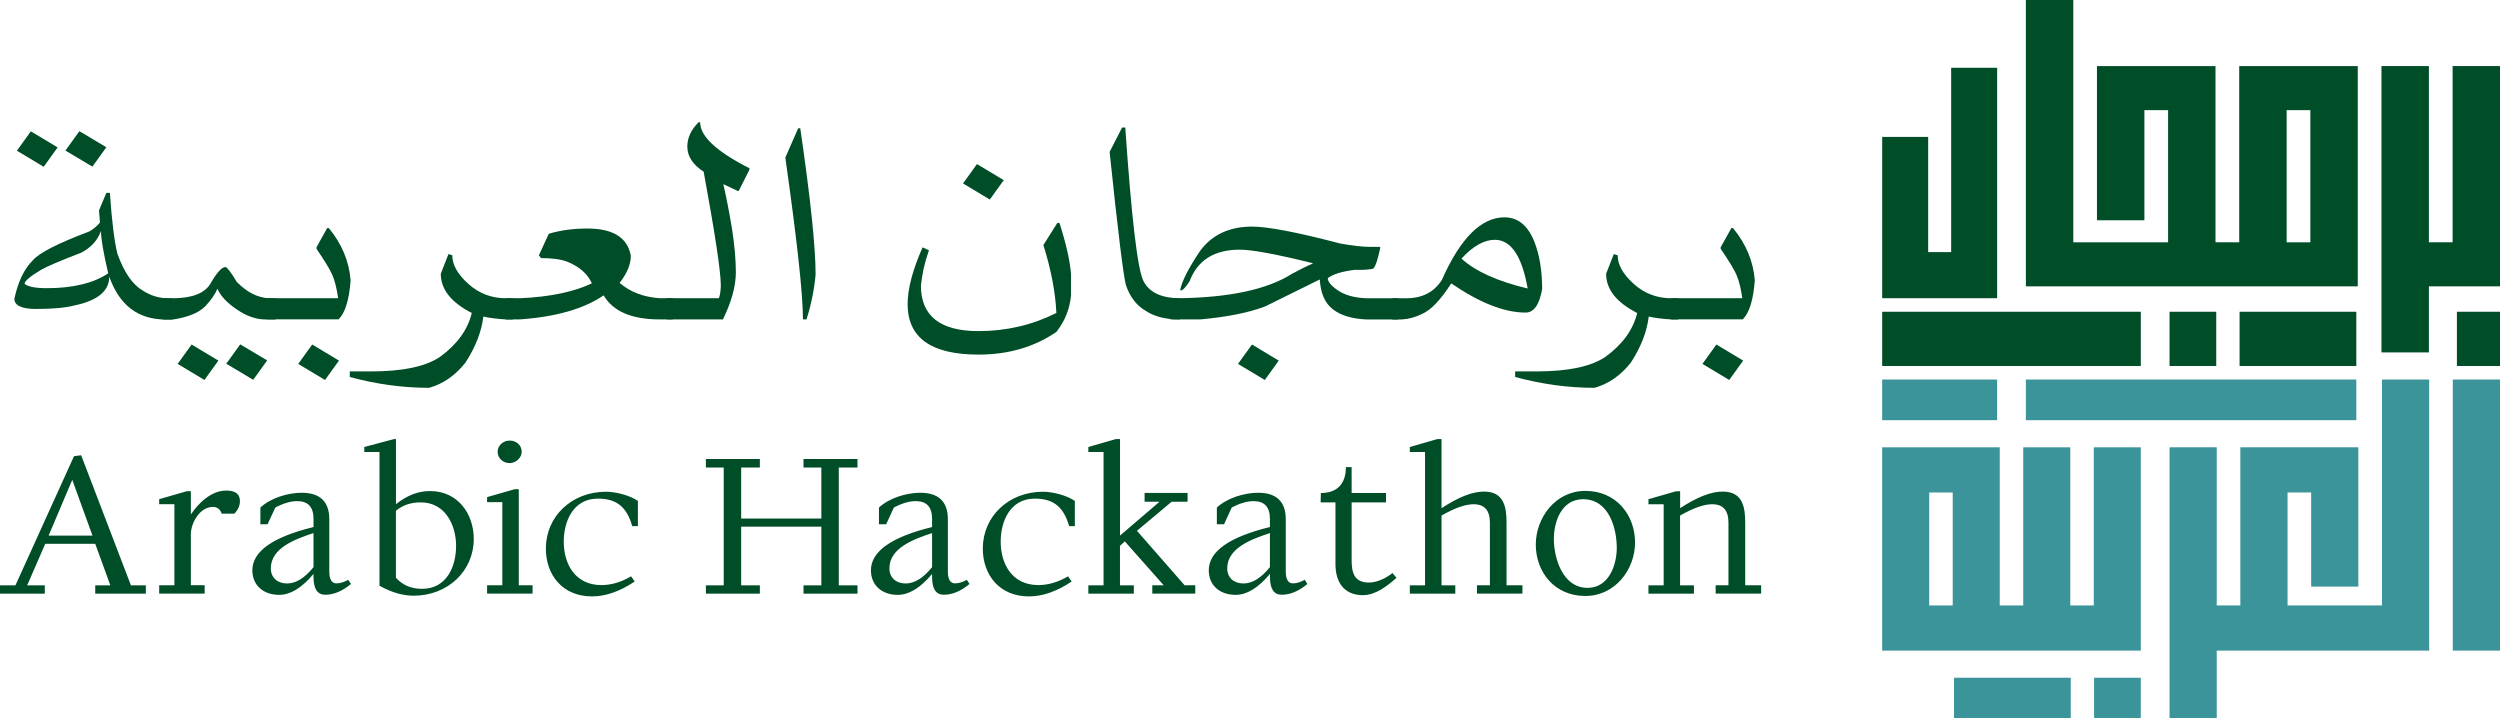 <svg width="174" height="50" viewBox="0 0 174 50" fill="none" xmlns="http://www.w3.org/2000/svg">
<path d="M164.1 19.93V4.6H155.85V16.863H154.199V4.6H145.949V15.331H149.25V7.666H150.9V16.865H144.301V0H141V19.93H164.1ZM159.15 12.265V7.666H160.801V16.865H159.15V12.265ZM170.701 4.598V16.863H169.051V4.598H165.75V24.528H169.051V19.93H174V4.598H170.701Z" fill="#004E28"/>
<path d="M171 21.698H174V25.472H171V21.698Z" fill="#004E28"/>
<path d="M145.749 47.17H149V50H145.749V47.17ZM136 47.17H144.125V50H136V47.17Z" fill="#3B9499"/>
<path d="M151 21.698H154.251V25.472H151V21.698ZM155.875 21.698H164V25.472H155.875V21.698Z" fill="#004E28"/>
<path d="M141 26.415H164V29.245H141V26.415Z" fill="#3B9499"/>
<path d="M131 21.698H149V25.472H131V21.698Z" fill="#004E28"/>
<path d="M170.714 26.415H174V45.283H170.714V26.415ZM165.785 42.138H159.214V34.277H160.857V40.828H164.142V31.131H155.928V42.138H154.285V31.131H151V50H154.285V45.283H169.071V26.415H165.785V42.138Z" fill="#3B9499"/>
<path d="M139 20.755V4.717H135.801V17.547H134.201V9.529H131V20.755H139Z" fill="#004E28"/>
<path d="M131 26.415H139V29.245H131V26.415Z" fill="#3B9499"/>
<path d="M145.727 42.139H144.092V31.133H140.818V42.139H139.182V31.133H131V45.283H149V31.132H145.727V42.139ZM134.273 42.139V34.278H135.91V42.139H134.273Z" fill="#3B9499"/>
<path d="M6.628 37.849H3.149L1.892 40.737H3.118V41.32H0V40.737H1.075L5.149 31.753L5.648 31.683L9.111 40.737H10.15V41.32H6.628V40.737H7.679L6.628 37.849ZM3.383 37.28H6.438L5.03 33.396L3.383 37.28ZM14.244 41.316H11.079V40.733H12.138V35.091H11.079V34.742L13.002 34.188H13.284V35.805C13.815 35.017 14.7 34.143 15.751 34.143C16.39 34.143 16.699 34.392 16.699 34.875C16.699 35.195 16.568 35.485 16.314 35.749H15.43C15.323 35.444 15.12 35.281 14.823 35.281C13.907 35.281 13.316 36.373 13.284 37.124V40.729H14.244V41.316ZM21.82 39.949C20.995 40.93 20.206 41.402 19.428 41.402C18.329 41.402 17.564 40.737 17.564 39.692C17.564 38.38 18.98 37.377 21.82 36.682V36.113C21.82 35.284 21.439 34.879 20.686 34.879C20.237 34.879 19.738 35.02 19.162 35.325L18.623 36.488H18.123V35.325C18.821 34.671 20.015 34.296 20.995 34.296C22.296 34.296 22.919 34.935 22.919 36.139V39.774C22.919 40.328 23.093 40.603 23.418 40.603C23.708 40.603 23.986 40.495 24.235 40.354L24.426 40.644C23.819 41.149 23.228 41.394 22.637 41.394C22.094 41.394 21.82 40.989 21.82 40.16V39.949ZM21.82 39.473V37.102C20.606 37.507 18.849 38.116 18.849 39.558C18.849 40.198 19.305 40.61 19.983 40.61C20.61 40.606 21.213 40.224 21.82 39.473ZM26.413 31.46H25.354V31.11L27.436 30.557H27.559V35.091C28.325 34.481 29.099 34.177 29.924 34.177C31.907 34.177 32.974 35.808 32.974 37.507C32.974 39.737 31.173 41.461 28.785 41.461C28.043 41.461 27.246 41.235 26.413 40.766V31.46ZM27.555 35.548V40.209C28.012 40.722 28.615 40.982 29.372 40.982C31.121 40.982 31.744 39.384 31.744 37.986C31.744 36.589 31.018 34.965 29.285 34.965C28.595 34.965 28.027 35.158 27.555 35.548ZM37.067 41.316H33.902V40.733H34.961V34.95H33.902V34.6L35.826 34.047H36.107V40.733H37.067V41.316ZM34.636 31.445C34.636 31.014 35.009 30.664 35.469 30.664C35.953 30.664 36.31 30.999 36.31 31.445C36.31 31.858 35.909 32.233 35.469 32.233C35.005 32.233 34.636 31.887 34.636 31.445ZM44.005 36.618C43.648 35.399 43.029 34.704 41.617 34.704C39.876 34.704 39.237 36.303 39.237 37.7C39.237 39.239 40.018 40.722 41.859 40.722C42.549 40.722 43.231 40.517 43.925 40.112L44.175 40.473C43.16 41.153 42.168 41.51 41.204 41.51C39.146 41.51 37.992 40.012 37.992 38.179C37.992 35.938 39.792 34.225 42.18 34.225C42.87 34.225 43.846 34.481 44.397 34.864V36.618H44.005ZM51.585 36.656V40.737H52.886V41.32H49.13V40.737H50.371V32.541H49.13V31.947H52.886V32.541H51.585V36.091H57.166V32.541H55.924V31.947H59.681V32.541H58.379V40.737H59.681V41.32H55.924V40.737H57.166V36.656H51.585ZM64.873 39.949C64.048 40.93 63.258 41.402 62.481 41.402C61.382 41.402 60.617 40.737 60.617 39.692C60.617 38.38 62.033 37.38 64.873 36.682V36.113C64.873 35.284 64.492 34.879 63.738 34.879C63.29 34.879 62.79 35.02 62.215 35.325L61.676 36.488H61.176V35.325C61.874 34.671 63.068 34.296 64.048 34.296C65.349 34.296 65.971 34.935 65.971 36.139V39.774C65.971 40.328 66.146 40.603 66.471 40.603C66.761 40.603 67.038 40.495 67.288 40.354L67.479 40.644C66.872 41.149 66.281 41.394 65.69 41.394C65.142 41.394 64.873 40.989 64.873 40.16V39.949ZM64.873 39.473V37.102C63.659 37.507 61.902 38.116 61.902 39.558C61.902 40.198 62.358 40.61 63.036 40.61C63.663 40.606 64.266 40.224 64.873 39.473ZM74.412 36.618C74.055 35.399 73.436 34.704 72.028 34.704C70.287 34.704 69.648 36.303 69.648 37.7C69.648 39.239 70.43 40.722 72.27 40.722C72.96 40.722 73.643 40.517 74.337 40.112L74.587 40.473C73.571 41.153 72.58 41.51 71.616 41.51C69.557 41.51 68.403 40.012 68.403 38.179C68.403 35.938 70.204 34.225 72.591 34.225C73.282 34.225 74.257 34.481 74.809 34.864V36.618H74.412ZM77.95 37.99V40.737H78.914V41.32H75.749V40.737H76.808V31.46H75.749V31.11L77.673 30.557H77.954V37.276L80.703 34.92H79.664V34.31H82.655V34.92H81.548L79.132 36.942L82.448 40.733H83.19V41.316H80.199V40.733H80.993L78.287 37.681L77.95 37.99ZM88.386 39.949C87.561 40.93 86.772 41.402 85.995 41.402C84.896 41.402 84.13 40.737 84.13 39.692C84.13 38.38 85.546 37.377 88.386 36.682V36.113C88.386 35.284 88.005 34.879 87.252 34.879C86.804 34.879 86.304 35.02 85.729 35.325L85.193 36.488H84.693V35.325C85.391 34.671 86.585 34.296 87.565 34.296C88.866 34.296 89.489 34.935 89.489 36.139V39.774C89.489 40.328 89.663 40.603 89.989 40.603C90.278 40.603 90.556 40.495 90.806 40.354L90.996 40.644C90.389 41.149 89.798 41.394 89.207 41.394C88.66 41.394 88.39 40.989 88.39 40.16V39.949H88.386ZM88.386 39.473V37.102C87.172 37.507 85.415 38.116 85.415 39.558C85.415 40.198 85.871 40.61 86.55 40.61C87.172 40.606 87.779 40.224 88.386 39.473ZM92.948 39.269V34.968H91.916L91.932 34.314C93.174 34.314 93.674 33.556 93.674 32.512H94.074V34.314H96.466V34.968H94.074V38.979C94.074 39.822 94.233 40.547 95.272 40.547C95.847 40.547 96.498 40.227 96.914 39.882L97.196 40.216C96.573 40.77 95.748 41.424 94.856 41.424C93.471 41.417 92.948 40.432 92.948 39.269ZM103.697 40.737V36.381C103.697 35.522 103.324 35.095 102.563 35.095C101.988 35.095 101.246 35.359 100.33 35.883V40.737H101.289V41.32H98.124V40.737H99.183V31.46H98.124V31.11L100.048 30.557H100.33V35.37C101.496 34.604 102.471 34.214 103.289 34.214C104.673 34.214 104.855 35.284 104.855 36.377V40.733H105.962V41.316H102.797V40.733H103.697V40.737ZM110.337 34.166C112.511 34.166 113.8 35.868 113.8 37.756C113.8 39.614 112.435 41.48 110.337 41.48C108.163 41.48 106.89 39.778 106.89 37.904C106.89 36.057 108.247 34.166 110.337 34.166ZM112.527 38.131C112.527 36.767 111.983 34.745 110.186 34.745C108.663 34.745 108.148 36.336 108.148 37.507C108.148 38.834 108.754 40.915 110.496 40.915C111.995 40.915 112.527 39.294 112.527 38.131ZM120.301 40.737V36.381C120.301 35.522 119.928 35.095 119.167 35.095C118.591 35.095 117.85 35.359 116.933 35.883V40.737H117.897V41.32H114.732V40.737H115.791V35.095H114.732V34.745L116.656 34.191H116.937V35.37C118.104 34.604 119.079 34.214 119.9 34.214C121.285 34.214 121.467 35.284 121.467 36.377V40.733H122.574V41.316H119.409V40.733H120.301V40.737Z" fill="#004E28"/>
<path d="M7.604 19.254C7.604 20.258 6.791 20.927 5.173 21.261C4.582 21.417 3.689 21.503 2.507 21.503C1.504 21.503 1 21.261 1 20.793C1.258 19.6 1.682 18.711 2.285 18.117C2.721 17.604 4.026 16.935 6.212 16.11C6.525 15.931 6.771 15.723 6.958 15.482L6.89 14.645L7.402 13.423H7.648C7.783 15.4 7.961 16.808 8.171 17.656C8.64 18.964 9.231 19.819 9.945 20.228C10.492 20.585 11.095 20.763 11.773 20.763H11.975L12.209 21.005V22.019L11.975 22.238H11.507C9.599 22.231 8.306 21.239 7.604 19.254ZM3.039 11.609L1.175 10.49L2.146 9.141L4.011 10.26L3.039 11.609ZM2.904 18.752C2.111 19.224 1.71 19.559 1.71 19.756C1.944 19.953 2.456 20.057 3.249 20.057C5.078 20.057 6.506 19.711 7.533 19.024C7.2 17.611 7.029 16.63 7.029 16.076C6.795 16.723 6.339 17.225 5.669 17.582C4.221 18.135 3.297 18.533 2.904 18.752ZM6.43 11.598L4.554 10.479L5.526 9.13L7.402 10.249L6.43 11.598Z" fill="#004E28"/>
<path d="M16.473 21.532C15.791 21.071 15.347 20.592 15.125 20.09C14.99 20.454 14.712 20.863 14.288 21.313C13.851 21.763 13.118 22.067 12.067 22.235H11.321L11.087 22.015V21.001L11.321 20.759H12.067C13.395 20.748 14.264 20.402 14.657 19.726C15.093 18.964 15.438 18.585 15.696 18.585C15.819 18.615 16.085 18.96 16.477 19.618C17.179 20.339 17.941 20.726 18.73 20.759H19.155L19.389 21.001V22.015L19.155 22.235H18.473C17.81 22.231 17.152 22 16.473 21.532ZM14.228 26.446L12.364 25.327L13.336 23.978L15.2 25.096L14.228 26.446ZM17.624 26.434L15.748 25.316L16.719 23.967L18.596 25.085L17.624 26.434Z" fill="#004E28"/>
<path d="M18.369 22.012V20.997L18.604 20.756H23.534C23.435 20.064 23.3 19.522 23.121 19.113C22.943 18.715 22.574 18.12 22.027 17.314V17.21L22.772 15.872H22.883C23.788 16.968 24.299 18.184 24.403 19.511C24.303 20.871 24.022 21.778 23.566 22.227H18.604L18.369 22.012ZM22.622 26.446L20.757 25.327L21.729 23.978L23.593 25.097L22.622 26.446ZM30.678 19.053L31.213 17.682L31.479 17.767C31.479 18.425 31.848 19.083 32.582 19.745C33.327 20.425 34.212 20.759 35.227 20.759H35.672L35.906 21.001V22.016L35.672 22.235H35.227C34.593 22.194 34.065 22.131 33.641 22.034C33.518 23.071 33.105 24.145 32.391 25.245C31.665 26.156 30.817 26.728 29.869 26.992C28.028 26.992 26.188 26.739 24.343 26.238V25.851H25.815C28.012 25.851 29.619 25.517 30.626 24.837C31.82 23.967 32.558 22.945 32.836 21.785C31.404 21.049 30.678 20.142 30.678 19.053Z" fill="#004E28"/>
<path d="M42.014 20.558C40.654 21.488 38.71 22.053 36.179 22.231H35.231L34.997 22.012V20.997L35.231 20.756H36.215C38.278 20.663 39.932 20.317 41.193 19.722C40.903 19.064 40.332 18.563 39.487 18.217C39.051 18.05 38.44 17.964 37.659 17.964L37.504 17.775L38.194 16.27C38.999 16.028 39.892 15.905 40.883 15.905C42.669 15.905 43.672 16.533 43.906 17.797C43.906 18.392 43.648 19.02 43.125 19.689C43.862 20.328 44.798 20.681 45.925 20.756H46.806L47.028 20.997V22.012L46.806 22.231H45.925C43.965 22.231 42.672 21.677 42.014 20.558Z" fill="#004E28"/>
<path d="M50.316 22.231H46.409L46.175 22.012V20.997L46.409 20.756H50.034C50.114 20.547 50.157 20.254 50.169 19.886C50.169 18.912 49.769 16.27 48.975 11.951C48.218 11.46 47.837 10.873 47.837 10.204C47.837 9.587 48.106 9.011 48.642 8.491L48.733 8.531C48.733 9.483 49.872 10.55 52.16 11.709V11.813L51.415 13.289H51.347L50.344 12.817C50.558 13.739 50.756 14.772 50.947 15.92C51.125 17.072 51.216 18.095 51.216 18.983C51.208 19.942 50.907 21.02 50.316 22.231ZM56.766 19.116C56.666 20.194 56.452 21.228 56.131 22.231H55.885C55.885 20.466 55.472 16.712 54.659 10.97L55.552 8.929H55.699C56.408 13.794 56.766 17.191 56.766 19.116ZM73.524 23.101C71.985 24.156 70.176 24.68 68.102 24.68C64.81 24.68 63.171 23.51 63.171 21.168C63.171 20.101 63.517 18.786 64.211 17.217L64.655 17.418C64.353 18.265 64.175 19.09 64.096 19.886C64.096 21.986 65.436 23.045 68.102 23.045C70.034 23.045 71.838 22.629 73.524 21.781C73.457 20.339 73.155 18.76 72.62 17.054L73.591 15.515H73.738C74.206 16.979 74.476 18.172 74.543 19.09V20.566C74.452 21.51 74.115 22.358 73.524 23.101ZM68.891 13.887L67.027 12.768L67.999 11.419L69.863 12.538L68.891 13.887ZM78.32 8.881C78.756 15.229 79.18 18.793 79.593 19.577C80.005 20.362 80.842 20.748 82.116 20.759L82.195 20.915V22.086L82.108 22.231H81.997C81.061 22.22 80.299 22.012 79.708 21.614C79.093 21.25 78.649 20.663 78.367 19.856C78.189 19.209 77.808 16.113 77.229 10.572L78.097 8.877H78.32V8.881Z" fill="#004E28"/>
<path d="M92.774 21.532C92.214 21.105 91.913 20.414 91.857 19.451L88.042 21.332C86.915 21.759 85.408 22.064 83.544 22.231H81.489L81.255 22.012V20.997L81.489 20.756H82.001C85.559 20.715 88.204 20.15 89.934 19.05C90.549 18.715 91.028 18.485 91.362 18.347V18.317C88.827 17.689 87.145 17.377 86.284 17.377C84.511 17.377 83.349 18.109 82.79 19.585C82.512 20.012 82.31 20.224 82.175 20.224L82.143 20.161C82.278 19.533 82.746 18.622 83.54 17.444C84.376 16.325 85.582 15.771 87.145 15.771C88.228 15.771 90.271 16.158 93.25 16.942C94.11 17.098 94.824 17.184 95.392 17.184H96.006L96.074 17.213C95.864 18.217 95.673 18.719 95.507 18.719C95.217 18.76 94.995 18.782 94.824 18.782H94.289C93.42 18.886 92.793 19.076 92.413 19.358C92.413 19.6 92.647 19.893 93.127 20.217C93.607 20.54 94.265 20.73 95.114 20.759H97.299L97.534 21.001V22.015L97.299 22.235H95.114C94.11 22.19 93.329 21.96 92.774 21.532ZM88.03 26.446L86.165 25.327L87.137 23.978L89.001 25.097L88.03 26.446Z" fill="#004E28"/>
<path d="M100.358 19.473C101.643 16.578 103.091 15.125 104.721 15.125C105.982 15.125 106.807 16.169 107.188 18.273C107.287 18.89 107.335 19.507 107.335 20.113C107.144 21.209 106.756 21.755 106.185 21.755C104.701 21.755 102.984 21.075 101.008 19.726C100.263 20.875 99.592 21.588 98.977 21.848C98.541 22.068 98.073 22.205 97.549 22.235H96.915L96.681 22.016V21.001L96.915 20.759H97.875C98.997 20.759 99.822 20.328 100.358 19.473ZM106.327 20.079C105.927 17.82 105.165 16.69 104.039 16.69C103.293 16.69 102.519 17.128 101.718 17.998C102.69 18.886 104.221 19.577 106.327 20.079ZM111.785 19.053L112.321 17.682L112.59 17.767C112.59 18.425 112.959 19.083 113.693 19.745C114.439 20.425 115.323 20.759 116.339 20.759H116.783L117.017 21.001V22.016L116.783 22.235H116.339C115.704 22.194 115.177 22.131 114.752 22.034C114.629 23.071 114.217 24.145 113.503 25.245C112.777 26.156 111.928 26.728 110.98 26.992C109.14 26.992 107.299 26.739 105.455 26.238V25.851H106.926C109.124 25.851 110.73 25.517 111.738 24.837C112.932 23.967 113.669 22.945 113.947 21.785C112.511 21.049 111.785 20.142 111.785 19.053Z" fill="#004E28"/>
<path d="M116.101 22.012V20.997L116.335 20.756H121.265C121.166 20.064 121.031 19.522 120.853 19.113C120.674 18.715 120.305 18.12 119.758 17.314V17.21L120.504 15.872H120.615C121.519 16.968 122.031 18.184 122.134 19.511C122.035 20.871 121.753 21.778 121.297 22.227H116.331L116.101 22.012ZM120.353 26.446L118.489 25.327L119.461 23.978L121.325 25.097L120.353 26.446Z" fill="#004E28"/>
</svg>
